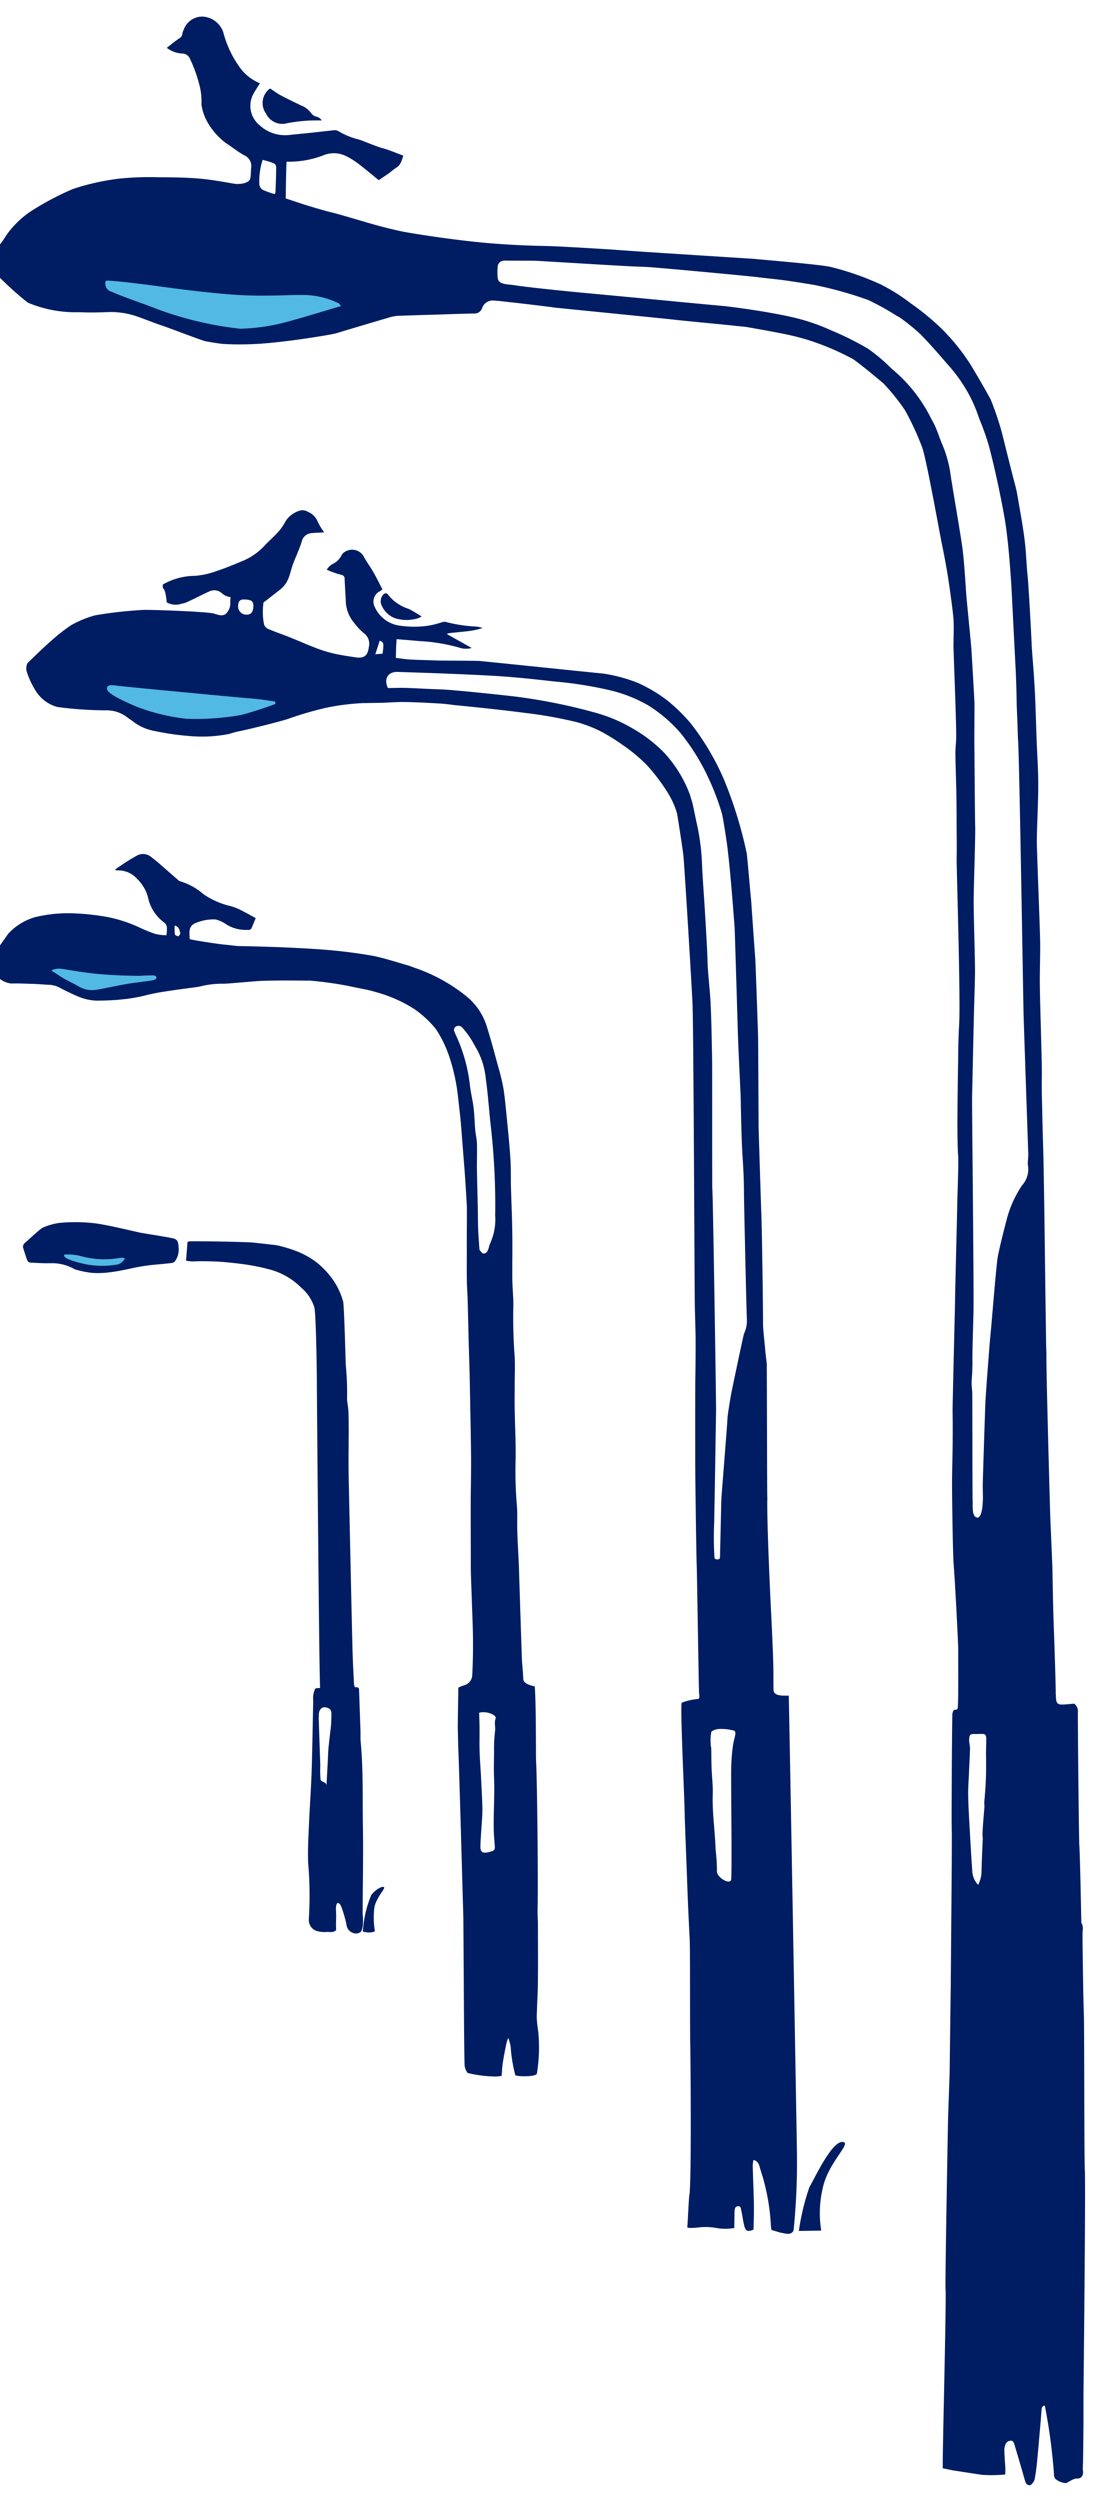 <svg xmlns="http://www.w3.org/2000/svg" width="50.65" height="114.66" viewBox="0 0 50.65 114.66">
  <g id="icon" transform="matrix(1, -0.017, 0.017, 1, 172.199, -1009.944)">
    <path id="Path_2371" data-name="Path 2371" d="M-185.664,1017.94a2.044,2.044,0,0,1,1.463-.191,6.542,6.542,0,0,0,1.482.195,5.614,5.614,0,0,1,.928-.08,2.713,2.713,0,0,1,.646.187,22.259,22.259,0,0,0,5.751.764c.366.03.805.126.909.477.119.4-.31.769-.706.925a6.819,6.819,0,0,1-1.683.356l-1.448.179a5.409,5.409,0,0,1-1.156.061,17.186,17.186,0,0,1-2.429-.745,9.284,9.284,0,0,1-1.445-.33c-.315-.131-3.194-1.218-2.311-1.8" transform="translate(0.708 1.532)" fill="#52b9e4"/>
    <path id="Path_2372" data-name="Path 2372" d="M-145.227,1120.958a6.444,6.444,0,0,1-1.034,0c-.1-.007-1.226-.208-1.3-.217s-.431-.1-.531-.114c-.017-.394.306-7.794.267-8.211-.021-.212.23-7.346.245-7.729.016-.4.1-1.9.113-2.243.04-1.335.077-2.671.12-4.006,0-.157.175-6.643.164-6.991-.014-.4.1-5.1.116-5.288a.526.526,0,0,1,.047-.252c.069-.1.173,0,.2-.107.05-.191.062-2.1.076-2.765,0-.27-.091-3.05-.144-3.831-.031-.46-.023-3.266-.008-3.867.014-.558.041-1.116.056-1.674.013-.5.022-.991.022-1.486,0-.293.2-4.945.2-5.093.032-.976.171-4.156.175-4.381s.1-1.928.08-2.239c-.056-.863.058-3.83.075-4.449.014-.523.033-1.048.073-1.571.09-1.216,0-7.264.014-7.621.021-.479.018-.96.024-1.439.007-.514.015-1.027.014-1.539,0-.6-.016-1.2-.013-1.8,0-.27.046-.541.051-.81.014-.871-.061-4-.056-4.161.01-.392.035-.785.024-1.175-.009-.338-.187-1.766-.245-2.142q-.1-.669-.226-1.332c-.106-.561-.644-3.923-.834-4.471a12.805,12.805,0,0,0-.754-1.706,9.7,9.7,0,0,0-.966-1.25c-.451-.393-.9-.783-1.382-1.145a12.147,12.147,0,0,0-2.08-.921c-.336-.107-.678-.2-1.022-.276-.566-.125-1.134-.235-1.7-.345-.194-.037-.394-.049-.59-.076-.4-.054-2.256-.257-2.789-.328-.425-.057-5.442-.641-5.484-.649-.256-.046-1.831-.258-1.925-.268-.283-.033-.566-.078-.85-.1a.511.511,0,0,0-.528.326.365.365,0,0,1-.381.253c-.583,0-1.168.013-1.753.022-.566.007-1.13.013-1.7.025a1.486,1.486,0,0,0-.363.049q-1.272.347-2.54.709c-.115.033-1.633.276-3.013.383a14.182,14.182,0,0,1-2.181.011c-.265-.038-.53-.084-.792-.139-.16-.033-1.495-.578-2.021-.767-.4-.142-.78-.311-1.178-.451a3.667,3.667,0,0,0-1.147-.193c-.249,0-.8.024-1.412-.017a5.645,5.645,0,0,1-2.353-.477,14.288,14.288,0,0,1-1.375-1.284,1.418,1.418,0,0,1,.215-1.5c.12-.153.217-.326.339-.476a4.419,4.419,0,0,1,.955-.88,12.862,12.862,0,0,1,2.016-1.035,10.8,10.8,0,0,1,2.1-.437,13.32,13.32,0,0,1,1.809-.037c.346.01,1.181.015,1.959.1.724.081,1.4.24,1.589.264s.664,0,.7-.273c.02-.139.025-.279.035-.419a.544.544,0,0,0-.28-.6c-.308-.166-.573-.4-.867-.595a3.123,3.123,0,0,1-.769-.88,2.311,2.311,0,0,1-.311-.9,2.951,2.951,0,0,0-.1-.98,6.178,6.178,0,0,0-.4-1.143.379.379,0,0,0-.345-.226,1.271,1.271,0,0,1-.7-.274c.2-.148.378-.3.574-.419a.293.293,0,0,0,.154-.224.629.629,0,0,1,.062-.174.907.907,0,0,1,.86-.589,1.06,1.06,0,0,1,.953.735,4.812,4.812,0,0,0,.691,1.567,2.122,2.122,0,0,0,.949.8c-.094.148-.184.278-.263.412a1.149,1.149,0,0,0,.233,1.528,1.714,1.714,0,0,0,1.3.457c.392-.035.784-.062,1.174-.1.321-.028.642-.063.962-.088a.309.309,0,0,1,.165.055,3.56,3.56,0,0,0,.945.4c.091.024.763.322,1.031.4.327.092.638.237.973.366-.077.238-.134.444-.353.562a3.307,3.307,0,0,0-.275.205c-.18.122-.364.238-.517.339-.335-.281-.63-.54-.938-.782a3.558,3.558,0,0,0-.561-.358,1.271,1.271,0,0,0-1.016-.044,4.383,4.383,0,0,1-1.7.265c-.031.56-.047,1.1-.065,1.685.355.122.7.248,1.051.361s.721.232,1.089.327,1.711.528,2.043.622c.389.111.781.216,1.176.305.136.031,1.884.361,3.548.552,1.52.175,2.971.214,3.07.219.713.031,3.105.222,3.14.227.419.051,6.212.51,6.333.524.343.042,2.952.3,3.478.424a12.833,12.833,0,0,1,2.33.862,8.644,8.644,0,0,1,1.315.864,11.5,11.5,0,0,1,1.375,1.164,9.572,9.572,0,0,1,.993,1.186c.151.218.3.439.43.67.277.484.551.97.808,1.465a14.375,14.375,0,0,1,.478,1.492c.043.175.415,1.808.575,2.444.046.184.082.371.109.56.1.651.21,1.3.282,1.957.06.543.062,1.094.108,1.64.044.517.122,2.666.13,3.014.01.5.055,1,.079,1.508.02.391.037.781.046,1.172.014.609.02,1.219.032,1.829.014.7.053,1.393.04,2.089-.015.836-.081,1.674-.109,2.512-.012.331.076,4.074.074,4.637,0,.646-.041,1.292-.048,1.938-.01.931.043,3.763.021,4.251-.022.514-.014,1.029-.01,1.543,0,.828.017,1.656.02,2.485,0,.372,0,1.727,0,2.032,0,.226-.03,6.358-.02,6.521.007.1,0,.21,0,.313-.02.8.046,7.032.053,7.344s.058,2.257.058,2.345c0,.758,0,1.518.01,2.275.013.7.054,2.977.045,3.422,0,.1.006.191.009.287.008.2.081.278.286.274.182,0,.365-.022.542-.032a.421.421,0,0,1,.164.371c-.015.331-.051,5.72-.039,6.059.028.773.028,2.75.033,3.408,0,.135,0,.214,0,.218.108.168.047.356.045.536-.008.541-.017,2.994,0,3.679.012.589-.1,6.579-.077,7.145.025.739-.2,8.937-.221,9.634q-.022.812-.033,1.625c-.006.426-.047,1.96-.067,2.3a1.015,1.015,0,0,0,0,.205c.03.217-.084.364-.3.35-.151-.009-.444.2-.478.2a.832.832,0,0,1-.506-.214.383.383,0,0,1-.048-.219,26.229,26.229,0,0,0-.366-3.132c-.091-.009-.138.069-.149.156-.02.182-.033.365-.053.549-.066.627-.13,1.254-.2,1.879-.029.26-.068.521-.122.778a.512.512,0,0,1-.154.237c-.077.075-.221.02-.264-.1-.055-.163-.093-.333-.138-.5-.113-.408-.224-.816-.339-1.223-.025-.089-.047-.195-.168-.2a.27.27,0,0,0-.258.195.665.665,0,0,0-.045.281c0,.261.022.523.031.783,0,.085-.006.173-.01.3m-.555-43.9c.245.021.278-.627.287-.8.014-.252,0-.506.009-.758q.085-1.832.18-3.664c.02-.376.187-2.133.235-2.636q.04-.4.088-.807c.014-.121.3-3.022.365-3.3.122-.549.27-1.094.422-1.635a5.08,5.08,0,0,1,.742-1.6,1.1,1.1,0,0,0,.283-.948c0-.147.021-.295.03-.443,0-.034-.1-5.773-.107-6.434-.007-.854.007-11.632-.038-12.562-.013-.26-.01-.522-.016-.782-.006-.288-.015-.575-.02-.862,0-.374,0-.749-.009-1.125,0-.243-.052-1.68-.053-1.705-.016-.444-.089-2.707-.1-2.862-.021-.339-.07-1.495-.2-2.548-.078-.62-.4-2.419-.716-3.675a12.342,12.342,0,0,0-.429-1.271,6.431,6.431,0,0,0-.727-1.583,6.527,6.527,0,0,0-.657-.885c-.411-.492-.822-.987-1.265-1.449a9.856,9.856,0,0,0-.922-.767.9.9,0,0,0-.114-.06,11.909,11.909,0,0,0-1.3-.751,17.488,17.488,0,0,0-2.51-.744c-.442-.078-.885-.159-1.33-.228-.393-.06-.789-.1-1.183-.159-.575-.078-4.632-.528-5.144-.56-.146-.009-.294-.018-.441-.025-.469-.02-4.508-.341-4.654-.346-.353-.012-1-.018-1.355-.031a.379.379,0,0,0-.08.006.286.286,0,0,0-.275.273,2.776,2.776,0,0,0-.014.392c0,.255.067.338.319.4.151.035.31.039.463.068.552.1,2.4.316,2.67.347.092.01,4.043.448,4.43.494.334.04,2.157.241,2.45.272.15.016,1.746.231,3.066.546a9.252,9.252,0,0,1,1.863.656,13.433,13.433,0,0,1,1.677.872,8,8,0,0,1,1.064.931,6.953,6.953,0,0,1,1.724,2.215c.077.16.169.315.237.479.1.244.181.5.273.743a5.542,5.542,0,0,1,.365,1.289c.073.629.462,3.059.521,3.654.068.683.092,1.371.13,2.058.015.27.174,2.156.19,2.46s.1,2.365.1,2.512c-.009.675-.033,1.35-.038,2.026-.006.75-.03,3.175-.025,3.637s-.114,2.73-.128,3.392c-.014.634.021,2.837.006,3.307-.022.635-.056,1.27-.082,1.9-.052,1.265-.1,2.531-.149,3.8-.016.446-.059,8.217-.1,9.76-.006.219-.093,1.954-.088,2.274,0,.207-.013.415-.024.623-.008.145-.031.29-.032.436s.016.311.023.468c0,.086-.077,4.864-.069,4.924C-145.951,1076.377-146.045,1077.038-145.782,1077.054Zm-38.526-58.463v0c.122,0,5.48.159,6.144.229.069.007,2.363.244,4.416.546,1.515.221,2.878.516,3.214.58a7.49,7.49,0,0,0,2.124.161.859.859,0,0,0,.206-.029.232.232,0,0,0,.13-.111,1.337,1.337,0,0,0,.03-.848.2.2,0,0,0-.206-.16,11.928,11.928,0,0,1-1.9-.4c-1.6-.452-3.691-1.158-4.331-1.363-.2-.066-1.678-.53-3.241-.875a30.9,30.9,0,0,0-3.5-.554,17.186,17.186,0,0,0-2.414.01c-.147.007-.295.013-.442.024a9.692,9.692,0,0,0-1.243.113,9.241,9.241,0,0,0-1.554.47,7.011,7.011,0,0,0-1.581.943,3.756,3.756,0,0,0-.407.383.5.5,0,0,0,.326.867,9.028,9.028,0,0,0,1.06.086C-186.841,1018.691-184.553,1018.591-184.309,1018.591Zm10.319,2.43c-.051-.063-.077-.1-.111-.138a3.757,3.757,0,0,0-1.38-.4c-.6-.055-1.988.05-3.43-.082-1.78-.161-3.626-.479-4.077-.539-.326-.043-1.565-.225-1.781-.2a.382.382,0,0,0,.266.512c.668.308,1.394.545,2.073.831a16.007,16.007,0,0,0,3.788.963,9.067,9.067,0,0,0,2.351-.333C-175.761,1021.524-174.135,1021.05-173.99,1021.022Zm27.971,72.877a1.352,1.352,0,0,0,.171-.588c.018-.514.056-1.029.084-1.543,0-.06-.009-.121-.008-.181.007-.344.107-1.187.109-1.265,0-.1-.006-.21.006-.314a16.512,16.512,0,0,0,.107-2.008c0-.27.022-.542.024-.811,0-.182-.052-.225-.236-.218-.086,0-.174,0-.259,0-.232-.01-.268.007-.288.233-.013.144.036.29.03.436-.016.392-.047.785-.07,1.178-.018.3-.047.611-.05.915,0,.418.014.836.031,1.254.03.765.059,1.531.1,2.3A.978.978,0,0,0-146.019,1093.9Zm-31.469-79.639a3.093,3.093,0,0,0-.165,1.112.329.329,0,0,0,.145.244,4.268,4.268,0,0,0,.547.207c.021-.041.04-.063.041-.085.021-.389.044-.779.052-1.168a.2.2,0,0,0-.1-.152C-177.128,1014.355-177.292,1014.316-177.487,1014.259Z" transform="translate(0.095 0)" fill="#001d63"/>
    <path id="Path_2373" data-name="Path 2373" d="M-178.724,1010.552c.168.114.316.231.479.32.3.166.6.317.908.471a1.05,1.05,0,0,1,.491.393.4.4,0,0,0,.226.143.379.379,0,0,1,.233.174c-.224,0-.437-.011-.649,0a8.119,8.119,0,0,0-.931.1.828.828,0,0,1-.964-.446l-.013-.022a.821.821,0,0,1,.22-1.14" transform="translate(1.735 0.444)" fill="#001d63"/>
    <path id="Path_2374" data-name="Path 2374" d="M-188.976,1018.22a1.681,1.681,0,0,1-.431-.552,1.191,1.191,0,0,1,.15-1.054,2.758,2.758,0,0,1,.8-.766c2.391-1.647,5.487-1.791,8.293-1.335,4.125.667,7.969,2.476,12.106,3.079a.448.448,0,0,1,.251.091.438.438,0,0,1,.1.245,2.809,2.809,0,0,1,.07.949,1,1,0,0,1-.521.773,1.414,1.414,0,0,1-.6.089l-3.815.016a1,1,0,0,1-.338-.038,1.272,1.272,0,0,1-.312-.195,3.46,3.46,0,0,0-.51-.294,30.374,30.374,0,0,0-6-.787c0-.118-4.184-.1-4.562-.09-.74.026-1.194,0-1.66.606a1.008,1.008,0,0,1-1.125.5,4.274,4.274,0,0,1-1.9-1.233" transform="translate(0.154 1.014)" fill="#001d63"/>
    <path id="Path_2375" data-name="Path 2375" d="M-183.086,1034.182c.263.074.516.182.785.234a4.3,4.3,0,0,0,1.057.024,7.267,7.267,0,0,1,3.421.441c.161.075.345.235.263.4a.377.377,0,0,1-.146.133,8.147,8.147,0,0,1-4.122.813,4.962,4.962,0,0,1-1.531-.131,4.784,4.784,0,0,1-2.166-1.287c-.444-.607-.082-.674.529-.726a5.4,5.4,0,0,1,1.912.1" transform="translate(0.725 4.021)" fill="#52b9e4"/>
    <path id="Path_2376" data-name="Path 2376" d="M-179.444,1031.282a.734.734,0,0,1-.422-.207.519.519,0,0,0-.544-.075c-.324.135-.637.3-.959.439a1.135,1.135,0,0,1-.343.109.828.828,0,0,1-.667-.076c-.009-.08-.033-.539-.147-.637-.037-.032-.017-.129-.022-.183a3,3,0,0,1,1.5-.375,3.8,3.8,0,0,0,.974-.2c.426-.134.843-.3,1.262-.467a2.847,2.847,0,0,0,.993-.694c.156-.158.324-.3.481-.459a2.415,2.415,0,0,0,.468-.606,1.154,1.154,0,0,1,.7-.49.467.467,0,0,1,.317.058.843.843,0,0,1,.467.486,3,3,0,0,0,.283.479c-.067,0-.13.009-.194.011a3.9,3.9,0,0,0-.418.019.486.486,0,0,0-.424.373c-.113.35-.283.683-.419,1.028-.07.18-.116.37-.182.552a1.254,1.254,0,0,1-.4.584c-.257.2-.519.394-.8.6a2.971,2.971,0,0,0,.008,1.014.354.354,0,0,0,.2.21c.305.136.622.249.931.378.4.167.786.349,1.186.51a6.048,6.048,0,0,0,.833.279c.342.085.693.142,1.043.2.369.058.539-.075.59-.449a.6.6,0,0,0-.183-.629,2.706,2.706,0,0,1-.455-.49,1.623,1.623,0,0,1-.38-.988c-.006-.347-.028-.694-.035-1.042a.178.178,0,0,0-.154-.2c-.157-.04-.31-.1-.462-.157-.062-.023-.12-.055-.195-.091a.716.716,0,0,1,.328-.281.882.882,0,0,0,.363-.372.432.432,0,0,1,.212-.181.61.61,0,0,1,.825.307c.126.233.28.449.408.682.141.255.265.52.4.794-.044.031-.075.058-.111.078a.534.534,0,0,0-.249.733,1.464,1.464,0,0,0,1.012.843,4.508,4.508,0,0,0,1.257.064,3.653,3.653,0,0,0,.672-.129c.1-.024.213-.076.3-.047a6.9,6.9,0,0,0,1.406.237c.083.01.164.036.288.065a3.032,3.032,0,0,1-.654.134c-.292.03-.583.052-.876.077a.887.887,0,0,0-.129.04l1.133.661a.988.988,0,0,1-.592-.033,8.211,8.211,0,0,0-1.785-.323c-.342-.037-.684-.07-1.061-.107-.012.159-.024.295-.031.43s-.009.262-.015.429c.227.03.446.07.666.086.417.029.834.04,1.251.066.112.007,1.738.036,1.935.055.308.032,5.476.656,5.655.674a7.222,7.222,0,0,1,1.558.447,6.821,6.821,0,0,1,1.357.839,7.968,7.968,0,0,1,1.053,1.068,11.774,11.774,0,0,1,1.475,2.591,19.355,19.355,0,0,1,.99,3.412c.05.535.146,1.988.166,2.177,0,.025.116,2.222.144,2.681.009.149.066,3.287.067,3.646,0,.128-.04,3.529-.047,4.022,0,.2.048,3.578.055,3.855.01.478.008.958.012,1.436,0,.044,0,2.807-.018,3.822,0,.2.068.921.077,1.085.012.19.033.379.051.568a.8.8,0,0,1,.013.1c0,.411-.088,6.049-.08,6.128a.785.785,0,0,1,0,.1c-.045,1.042.071,4.837.079,5.021.01.233.067,2.065.067,2.709,0,.341-.013.682-.01,1.023,0,.279.4.272.693.271.012.045.024,20.74.02,20.842a31.17,31.17,0,0,1-.213,3.67c-.109.27-.431.128-.531.116a.616.616,0,0,1-.077-.014l-.407-.129c-.008-.055-.018-.113-.023-.172a9.791,9.791,0,0,0-.343-2.285c-.056-.172-.1-.349-.15-.523a.348.348,0,0,0-.256-.244,1.553,1.553,0,0,0-.039.257c.006.6.024,1.205.024,1.808,0,.374-.022.75-.035,1.128-.273.108-.364.075-.426-.191-.051-.22-.071-.447-.118-.668-.02-.092-.009-.24-.157-.225s-.151.155-.157.269c-.01.235-.016.47-.024.728a2.506,2.506,0,0,1-.789-.008,2.845,2.845,0,0,0-.774-.054,3.214,3.214,0,0,1-.512.022.268.268,0,0,1-.082-.03c.023-.145.089-1.3.12-1.456.121-.612.164-6.8.161-6.97-.008-.565.07-4.292.056-4.728-.029-.871-.056-1.742-.071-2.614-.01-.566-.065-3-.062-3.151.009-.613-.134-5.077-.047-5.136a2.591,2.591,0,0,1,.742-.157c.1-.013.067-.158.058-.288s0-5.273-.007-5.744c-.012-.6,0-3.892.009-4.661.016-.962.059-3.671.074-4.064q.033-.932.043-1.861c0-.5-.01-1-.011-1.493,0-.682.157-12.527.13-13.743-.017-.741-.267-6.472-.306-6.852-.04-.4-.217-1.665-.255-1.906a3.774,3.774,0,0,0-.433-1,8.523,8.523,0,0,0-.936-1.268,7.5,7.5,0,0,0-1.046-.9,9.222,9.222,0,0,0-1.023-.661,6.129,6.129,0,0,0-1.08-.437,19.476,19.476,0,0,0-2.333-.461c-1.526-.227-3.214-.41-3.293-.422-.221-.032-.445-.066-.669-.082-.52-.038-1.039-.076-1.561-.094-.347-.012-.7.009-1.044.017-.052,0-.673,0-.931,0a10.8,10.8,0,0,0-1.617.175,15.486,15.486,0,0,0-1.777.482c-.418.134-1.9.468-2.219.525a3.882,3.882,0,0,0-.509.125,6.423,6.423,0,0,1-1.874.062,11.677,11.677,0,0,1-1.542-.252,2.265,2.265,0,0,1-.938-.411,3.179,3.179,0,0,0-.272-.2,1.535,1.535,0,0,0-.99-.375,17.41,17.41,0,0,1-2.242-.19,1.682,1.682,0,0,1-1.024-.816,3.667,3.667,0,0,1-.373-.867.533.533,0,0,1,.054-.356c.215-.2.718-.683,1.181-1.071a8.463,8.463,0,0,1,.834-.625,4.9,4.9,0,0,1,1.122-.441,19.165,19.165,0,0,1,2.227-.21c.242-.01,2.877.121,3.234.225.084.024.33.146.507.04a.659.659,0,0,0,.241-.537.864.864,0,0,1,.027-.261m21.688,44.426q.052-1.26.1-2.519c.007-.158.022-.316.036-.473l.18-1.882c.047-.506.1-1.01.138-1.516.015-.2.15-.914.181-1.075.022-.113.608-2.7.645-2.785a1.373,1.373,0,0,0,.139-.668c-.013-.251-.041-5.3-.035-5.748.009-.585-.009-1.171-.039-1.755-.039-.784-.035-2.6-.038-2.721-.026-.951-.061-1.9-.077-2.853-.006-.384-.059-4.7-.069-4.893-.04-.688-.082-1.376-.131-2.063-.038-.539-.081-1.078-.137-1.614-.037-.346-.181-1.38-.225-1.544a11.421,11.421,0,0,0-.6-1.659,9.82,9.82,0,0,0-1.253-2.083,6.531,6.531,0,0,0-1.444-1.272,6.542,6.542,0,0,0-1.8-.737,18.186,18.186,0,0,0-2.329-.414c-.3-.028-1.6-.224-2.957-.325-1.607-.121-4.049-.236-4.379-.252-.443-.023-.653.306-.459.731.084,0,.179,0,.273,0,.21,0,.419,0,.627.011.5.028,1.006.067,1.509.091.378.017,1.848.181,3.41.385a25.811,25.811,0,0,1,3.761.83,7.033,7.033,0,0,1,1.618.73,6.625,6.625,0,0,1,1.41,1.12,5.809,5.809,0,0,1,1.17,1.984c.03.133.078.261.107.394.055.263.1.528.152.791a10.374,10.374,0,0,1,.23,1.861c.016.768.068,1.532.1,2.3q.038.875.069,1.75c.01.3.007.611.023.915.031.566.09,1.129.1,1.7.022.811.018,1.622.021,2.435,0,.418-.1,5.754-.091,5.891.028.547.008,9.974,0,10.162-.044,1.313-.085,2.625-.131,3.937-.006.172-.037,1.012-.041,1.21A14.118,14.118,0,0,0-158,1075.7C-157.989,1075.8-157.76,1075.811-157.756,1075.708Zm-15.31-40.342c-.038-.4-.12-.551-.369-.613-.359-.089-.725-.158-1.087-.237-.186-.042-.371-.079-.553-.128q-.614-.161-1.225-.332c-.423-.118-.847-.235-1.267-.363-.1-.029-.731-.266-1.484-.463a29.771,29.771,0,0,0-3.006-.631c-.285-.031-1.8-.112-2.267-.081a5.747,5.747,0,0,0-1.724.309,8,8,0,0,0-1.841,1.064c-.118.107-.209.236-.145.363.07.143.165.31.369.316.5.014,2.376.006,2.809,0,.628,0,1.255.014,1.883,0a11.918,11.918,0,0,1,1.6.173c.3.032.6.095.9.134.353.046.706.079,1.058.124.542.07,1.081.158,1.624.217.62.068,1.243.112,1.866.166.078.007.156.022.234.024.149.007.832.073,1.417.072A10.81,10.81,0,0,0-173.066,1035.366Zm-4.414.844c-.006-.031-.01-.062-.015-.093-.263-.041-.524-.088-.788-.123-.232-.03-.466-.047-.7-.073-.525-.058-5.516-.609-5.777-.657-.2-.032-.422-.051-.438.119-.021.206.576.517,1.327.855a9.215,9.215,0,0,0,2.276.6,11.844,11.844,0,0,0,2.517-.127C-178.629,1036.6-177.567,1036.258-177.48,1036.211Zm19.175,48.194c0,.313-.006.627,0,.94.008.409.053.818.032,1.226-.041.85.078,1.688.089,2.534a8.57,8.57,0,0,1,.044.988c-.021.278.6.664.646.387.05-.328.066-4.717.088-5.088a9.05,9.05,0,0,1,.1-1.062c.065-.357.194-.6.063-.67a2.3,2.3,0,0,0-.648-.09c-.206,0-.38.08-.4.137A2.2,2.2,0,0,0-158.305,1084.4ZM-178.8,1031.4c-.2-.015-.288.057-.305.257a.379.379,0,0,0,.335.438c.215.023.331-.081.356-.318C-178.384,1031.5-178.462,1031.421-178.8,1031.4Zm5.948,2.61.33-.015c.076-.48.068-.525-.12-.6C-172.7,1033.575-172.768,1033.762-172.851,1034.005Z" transform="translate(0.244 3.001)" fill="#001d63"/>
    <path id="Path_2377" data-name="Path 2377" d="M-173.264,1031.935a1.758,1.758,0,0,1-.84-.081,1.108,1.108,0,0,1-.578-.589.45.45,0,0,1,.047-.448c.09-.125.194-.144.271-.02a1.917,1.917,0,0,0,.9.641c.212.1.408.242.611.365a.992.992,0,0,1-.41.131" transform="translate(2.4 3.514)" fill="#001d63"/>
    <path id="Path_2378" data-name="Path 2378" d="M-159.18,1096.689a10.761,10.761,0,0,1,.52-2.006c.23-.364,1.03-2.042,1.538-2.042s-.646.894-.922,2.079a4.98,4.98,0,0,0-.108,1.969Z" transform="translate(4.767 12.944)" fill="#001d63"/>
    <path id="Path_2379" data-name="Path 2379" d="M-188.091,1034.425a.979.979,0,0,1-.28-1.015,1.234,1.234,0,0,1,.439-.456,7.449,7.449,0,0,1,3.917-1.6,9.3,9.3,0,0,1,2.26.272l2.816.576a15.462,15.462,0,0,1,1.9.473,13.691,13.691,0,0,0,3.266,1.082c.4.03.865.032,1.08.362a.76.76,0,0,1-.189.922,1.631,1.631,0,0,1-.938.366,16.293,16.293,0,0,1-3.427-.346c-1.436-.132-2.8-.233-4.23-.4-.776-.089-2.118-.2-2.9-.255a2.451,2.451,0,0,0-.966.091c-.362.093-.474.736-.8.794a2.883,2.883,0,0,1-1.947-.869" transform="translate(0.313 3.611)" fill="#001d63"/>
    <path id="Path_2380" data-name="Path 2380" d="M-188.251,1045.694a.3.3,0,0,1-.111-.094.22.22,0,0,1,.106-.279.63.63,0,0,1,.32-.058l1.877-.007a5.826,5.826,0,0,1,.951.049,9.547,9.547,0,0,0,1.03.195c.252.014.509-.027.758.01a.666.666,0,0,1,.573.42,2.834,2.834,0,0,1-1.168.719c-1.686.582-2.965-.12-4.336-.955" transform="translate(0.32 5.728)" fill="#52b9e4"/>
    <path id="Path_2381" data-name="Path 2381" d="M-166.1,1079.39c.05.893-.006,3.148,0,3.383.041,1,0,5.864-.043,6.792-.012.28.007.559,0,.839-.012.867-.021,1.733-.045,2.6-.015.526-.063,1.051-.08,1.575a5.748,5.748,0,0,0,.053.594,7.313,7.313,0,0,1-.092,1.979c-.051.15-.966.12-.991.042a6.8,6.8,0,0,1-.189-1.308,2.678,2.678,0,0,0-.1-.4,1.392,1.392,0,0,0-.118.371q-.093.4-.16.8c-.029.18-.039.363-.06.567a2.023,2.023,0,0,1-.264.023,5.636,5.636,0,0,1-1.291-.184.7.7,0,0,1-.133-.34c-.023-.419.062-6.563.056-6.914-.012-.79-.078-7.2-.1-7.626,0-.073-.008-.953-.006-1.02.016-.587.037-1.172.056-1.776a1.747,1.747,0,0,1,.241-.093.51.51,0,0,0,.408-.493q.054-.786.06-1.573c.006-.583-.012-1.165-.021-1.748-.007-.455-.018-.909-.023-1.364,0-.183,0-.366.007-.551.013-.856.021-1.712.038-2.569.015-.734.048-1.47.054-2.2.008-1.11,0-2.218,0-3.328,0-.656-.014-1.31-.02-1.966-.006-.6-.007-1.205-.014-1.809,0-.313-.023-.625-.022-.938,0-.515.016-1.03.024-1.545,0-.2.006-.4.01-.6.008-.41.02-.821.024-1.233,0-.129-.059-1.481-.093-1.975-.029-.416-.114-1.96-.152-2.314-.047-.456-.078-.916-.147-1.368a8.816,8.816,0,0,0-.317-1.329,5.4,5.4,0,0,0-.581-1.225,4.934,4.934,0,0,0-.933-.9,6.286,6.286,0,0,0-1.764-.825c-.408-.133-.839-.2-1.258-.305a17,17,0,0,0-1.762-.276c-.487-.013-.975-.025-1.463-.031-.331,0-.661-.006-.993.013-.417.022-1.425.1-1.512.091a4.173,4.173,0,0,0-1.144.12c-.043.009-1.031.115-1.483.182a9.546,9.546,0,0,0-.979.172,7.15,7.15,0,0,1-1.115.169c-.365.033-.734.036-1.1.035a2.38,2.38,0,0,1-.943-.239c-.244-.107-.48-.232-.716-.356a1.151,1.151,0,0,0-.482-.166c-.3-.017-.588-.052-.883-.063-.373-.014-.54-.033-.914-.029a1.063,1.063,0,0,1-.545-.254c-.131-.169-.476-.771-.332-.967.126-.169.681-.906.782-1.058a2.72,2.72,0,0,1,1.24-.743,6.541,6.541,0,0,1,1.815-.145,11.151,11.151,0,0,1,1.551.2,6.633,6.633,0,0,1,1.367.47,7.147,7.147,0,0,0,.771.333,2.359,2.359,0,0,0,.516.073,1.927,1.927,0,0,0,.028-.368.33.33,0,0,0-.113-.212,1.919,1.919,0,0,1-.732-1.18,1.8,1.8,0,0,0-.478-.843,1.143,1.143,0,0,0-.91-.408.452.452,0,0,1-.106-.024,1.433,1.433,0,0,1,.123-.1c.172-.111.342-.221.516-.326.121-.074.247-.139.37-.209a.577.577,0,0,1,.66.067,6.915,6.915,0,0,1,.527.452c.243.217.483.437.725.653a.1.1,0,0,0,.044.027,2.881,2.881,0,0,1,1.084.622,3.7,3.7,0,0,0,1.238.565,2.3,2.3,0,0,1,.452.186c.228.117.448.25.682.382-.062.144-.126.288-.187.432a.164.164,0,0,1-.194.1,1.682,1.682,0,0,1-.961-.259,1.423,1.423,0,0,0-.5-.243,2.054,2.054,0,0,0-.872.131c-.407.13-.336.45-.328.751.274.075,1.391.262,1.685.289.2.019.4.061.593.068.228.007,2.068.069,3.682.212a23.613,23.613,0,0,1,2.451.343c.522.12,1.03.295,1.542.451.133.039.259.1.389.143a7.774,7.774,0,0,1,2.29,1.319,2.882,2.882,0,0,1,.937,1.456c.173.589.321,1.188.472,1.784a9.639,9.639,0,0,1,.229,1.015c.069.5.1,1,.144,1.507.047.6.1,1.2.124,1.8.017.384,0,.771,0,1.156.007.69.028,1.38.027,2.071,0,.75-.028,1.5-.035,2.25,0,.3.018.591.028.887,0,.078,0,.158,0,.236-.031.779-.029,1.555.015,2.332.025.442-.009.891-.016,1.337-.007.384-.02.769-.02,1.152,0,.8.032,1.592,0,2.389a18.358,18.358,0,0,0,.025,2.015c.028.409-.01.823,0,1.234.009.558.035,1.115.048,1.674,0,.2.056,3.891.063,4.135.008.305.044.611.046.916,0,.212.29.3.52.358m-21.337-35.367c-.149,0-.3,0-.445,0a2.411,2.411,0,0,0-.944.229,2.428,2.428,0,0,0-.7.818c-.1.289.013.443.312.417.485-.044.969-.02,1.459-.08a32.372,32.372,0,0,1,3.581.262c.464.058.931.106,1.4.16.343.04.687.086,1.031.127.258.031.516.071.777.087a9.906,9.906,0,0,1,1.556.121.234.234,0,0,0,.177-.068c.2-.21.128-.416-.152-.471a7.041,7.041,0,0,0-1.152-.208,10.7,10.7,0,0,1-1.7-.2,9.568,9.568,0,0,1-1.238-.377c-.411-.151-.825-.3-1.235-.452a5.762,5.762,0,0,0-1.153-.3A9.134,9.134,0,0,0-187.438,1044.024Zm19.269,15.466c.245.084.288-.222.357-.422a2.635,2.635,0,0,0,.268-1.22.793.793,0,0,1,0-.157,32.284,32.284,0,0,0-.153-4.211c-.058-.655-.089-1.314-.172-1.965a3.535,3.535,0,0,0-.371-1.346c-.115-.2-.215-.41-.339-.6a4.047,4.047,0,0,0-.341-.451.23.23,0,0,0-.305-.025.181.181,0,0,0-.039.237l.038.1a7.429,7.429,0,0,1,.612,2.248c.028.381.121.756.161,1.136.036.328.033.663.056.992.016.226.067.448.07.673.006.375-.02.752-.021,1.129,0,.812.014,1.626.007,2.439,0,.424.014.726.047,1.27C-168.3,1059.343-168.235,1059.4-168.168,1059.49Zm-.5,21.063c0,.2.007.378.006.559,0,.4-.021.8-.016,1.2s.031.782.045,1.174c.015.444.03.888.038,1.333,0,.165,0,.331-.015.5-.031.418-.075.837-.1,1.255-.021.316.007.478.434.364.2-.054.228-.071.219-.284s-.03-.4-.032-.6c-.013-.835.074-1.673.053-2.51-.01-.384.008-.769.02-1.153a6.963,6.963,0,0,1,.06-.969c.037-.2-.045-.4.044-.6.014-.032-.038-.12-.081-.143A.9.9,0,0,0-168.669,1080.553Zm-14.244-34c-.024-.05-.1-.058-.156-.059-.191,0-.383,0-.575.01-.177,0-1.149-.026-2.03-.129-.8-.093-1.513-.263-1.686-.263a.875.875,0,0,0-.353.075,1.11,1.11,0,0,0,.146.1c.027.013.192.144.43.287.221.131.512.271.661.367a1.215,1.215,0,0,0,.849.163c.31-.044.619-.109.929-.163.209-.036.415-.074.623-.1.3-.039.6-.068.906-.107C-183.065,1046.721-182.848,1046.692-182.914,1046.556Zm.893-2.328a2.521,2.521,0,0,0,0,.4c.006.042.1.09.152.094.029,0,.1-.1.1-.134C-181.809,1044.46-181.8,1044.291-182.021,1044.229Z" transform="translate(0 5.068)" fill="#001d63"/>
    <path id="Path_2382" data-name="Path 2382" d="M-188.979,1045.744a.953.953,0,0,1-.642-.037.677.677,0,0,1-.239-.779,2.107,2.107,0,0,1,.483-.748,2.037,2.037,0,0,1,.752-.626,1.869,1.869,0,0,1,.673-.084c.573,0,1.144.029,1.716.055a5.186,5.186,0,0,1,1.331.179,7.267,7.267,0,0,1,.785.331,11.329,11.329,0,0,0,3.347.833,6.818,6.818,0,0,1,1.507.266.745.745,0,0,1,.335.2.319.319,0,0,1,.041.37.527.527,0,0,1-.172.142,2.618,2.618,0,0,1-1.356.5,7.793,7.793,0,0,1-.824-.146c-.312-.043-.634,0-.948-.035a5.059,5.059,0,0,1-.78-.168,14.912,14.912,0,0,0-4.194-.477,6.838,6.838,0,0,0-.82-.016c-.331.052-.663.181-1,.242" transform="translate(0.09 5.456)" fill="#001d63"/>
    <path id="Path_2383" data-name="Path 2383" d="M-175.508,1076.939a.358.358,0,0,1,.143.013.1.1,0,0,1,.05.07q.019.976.035,1.955c0,.157-.01.314,0,.47.1,1.292.038,2.593.036,3.889,0,1.324-.053,2.648-.08,3.972,0,.042.062.664-.1.848a.344.344,0,0,1-.34.051.436.436,0,0,1-.307-.371,5.608,5.608,0,0,0-.217-.819c-.025-.078-.092-.207-.174-.2-.08.036-.088.245-.082.367.016.294-.024.567-.007.871-.116.122-.267.088-.409.08a1.266,1.266,0,0,1-.524-.065.535.535,0,0,1-.313-.443.793.793,0,0,1,0-.1,17.2,17.2,0,0,0,.014-2.555c-.016-.582.03-1.168.065-1.752.047-.81.123-1.619.164-2.428.054-1.09.085-2.18.129-3.27a.994.994,0,0,1,.1-.543c.046-.054.147-.008.229-.045-.045,0,.083-13.767.084-13.836.008-.279.023-3.251-.053-3.6a1.935,1.935,0,0,0-.568-.9,3.21,3.21,0,0,0-1.475-.886,9.662,9.662,0,0,0-.96-.22c-.584-.1-1.239-.164-1.364-.172-.354-.022-.638-.034-1-.033a1.535,1.535,0,0,1-.483-.038c.028-.281.053-.556.082-.854a.271.271,0,0,1,.092-.029c.724,0,2.7.076,2.968.111.34.046.682.088,1.022.135a6.26,6.26,0,0,1,1.006.328,3.88,3.88,0,0,1,.862.526,4.066,4.066,0,0,1,.66.727,3.307,3.307,0,0,1,.483,1.059c.043.216.068,2.877.069,2.885a13.417,13.417,0,0,1,.032,1.611c.017.189.05.377.055.566.008.251,0,.5,0,.754-.014.706-.039,1.411-.04,2.118,0,.372.031,7.557.045,8.314.007.434.024.869.038,1.3a.9.9,0,0,0,.038.143m-1.378,4.454c.036-.519.076-1.037.106-1.556.009-.157.113-.911.13-1.033a5.527,5.527,0,0,0,.043-.7.258.258,0,0,0-.085-.2c-.266-.166-.478-.047-.492.264,0,.061-.007.122-.007.183.012.712.022,1.425.036,2.136a4.974,4.974,0,0,0,0,.652C-177.112,1081.267-176.907,1081.255-176.886,1081.393Z" transform="translate(1.152 7.419)" fill="#001d63"/>
    <path id="Path_2384" data-name="Path 2384" d="M-176.331,1084.215a5.17,5.17,0,0,1,.414-1.671c.289-.339.572-.41.6-.336s-.38.481-.469.917a4.01,4.01,0,0,0,.007,1.09.67.67,0,0,1-.283.046,1.118,1.118,0,0,1-.271-.046" transform="translate(2.155 11.351)" fill="#001d63"/>
    <path id="Path_2385" data-name="Path 2385" d="M-187.666,1057.132a.647.647,0,0,1-.273-.187.176.176,0,0,1-.054-.153.183.183,0,0,1,.1-.1,1,1,0,0,1,.746.045,4.768,4.768,0,0,0,1.894.174,3.5,3.5,0,0,1,.5-.04.2.2,0,0,1,.116.03.148.148,0,0,1,.03.18.364.364,0,0,1-.138.142,2.156,2.156,0,0,1-1.085.273,5.021,5.021,0,0,1-.758,0,3.061,3.061,0,0,1-.532-.1,1.255,1.255,0,0,1-.264-.1c-.138-.079-.26-.206-.422-.215Z" transform="translate(0.379 7.461)" fill="#52b9e4"/>
    <path id="Path_2386" data-name="Path 2386" d="M-183.447,1057.543a8.987,8.987,0,0,0-1.1.166c-.141.024-.486.1-.838.135a4.329,4.329,0,0,1-.822.024,4.152,4.152,0,0,1-.838-.185,2.064,2.064,0,0,0-1.123-.294c-.3,0-.6-.023-.9-.045a.181.181,0,0,1-.136-.089c-.068-.183-.121-.372-.177-.56a.223.223,0,0,1,.075-.258c.264-.222.515-.461.792-.666a2.724,2.724,0,0,1,.817-.225,7.727,7.727,0,0,1,1.543.037c.554.064,1.852.408,2.144.474.091.021.982.176,1.332.249.3.062.408.066.418.463a.918.918,0,0,1-.158.6.244.244,0,0,1-.138.1c-.3.032-.606.052-.893.074M-187.5,1057l-.024.062a.458.458,0,0,0,.188.152,4.548,4.548,0,0,0,.913.27,4.047,4.047,0,0,0,1.253.028.533.533,0,0,0,.443-.294.82.82,0,0,0-.169-.023c-.172.014-.345.044-.516.052a4.124,4.124,0,0,1-1.406-.181A2.661,2.661,0,0,0-187.5,1057Z" transform="translate(0.166 7.292)" fill="#001d63"/>
  </g>
</svg>
